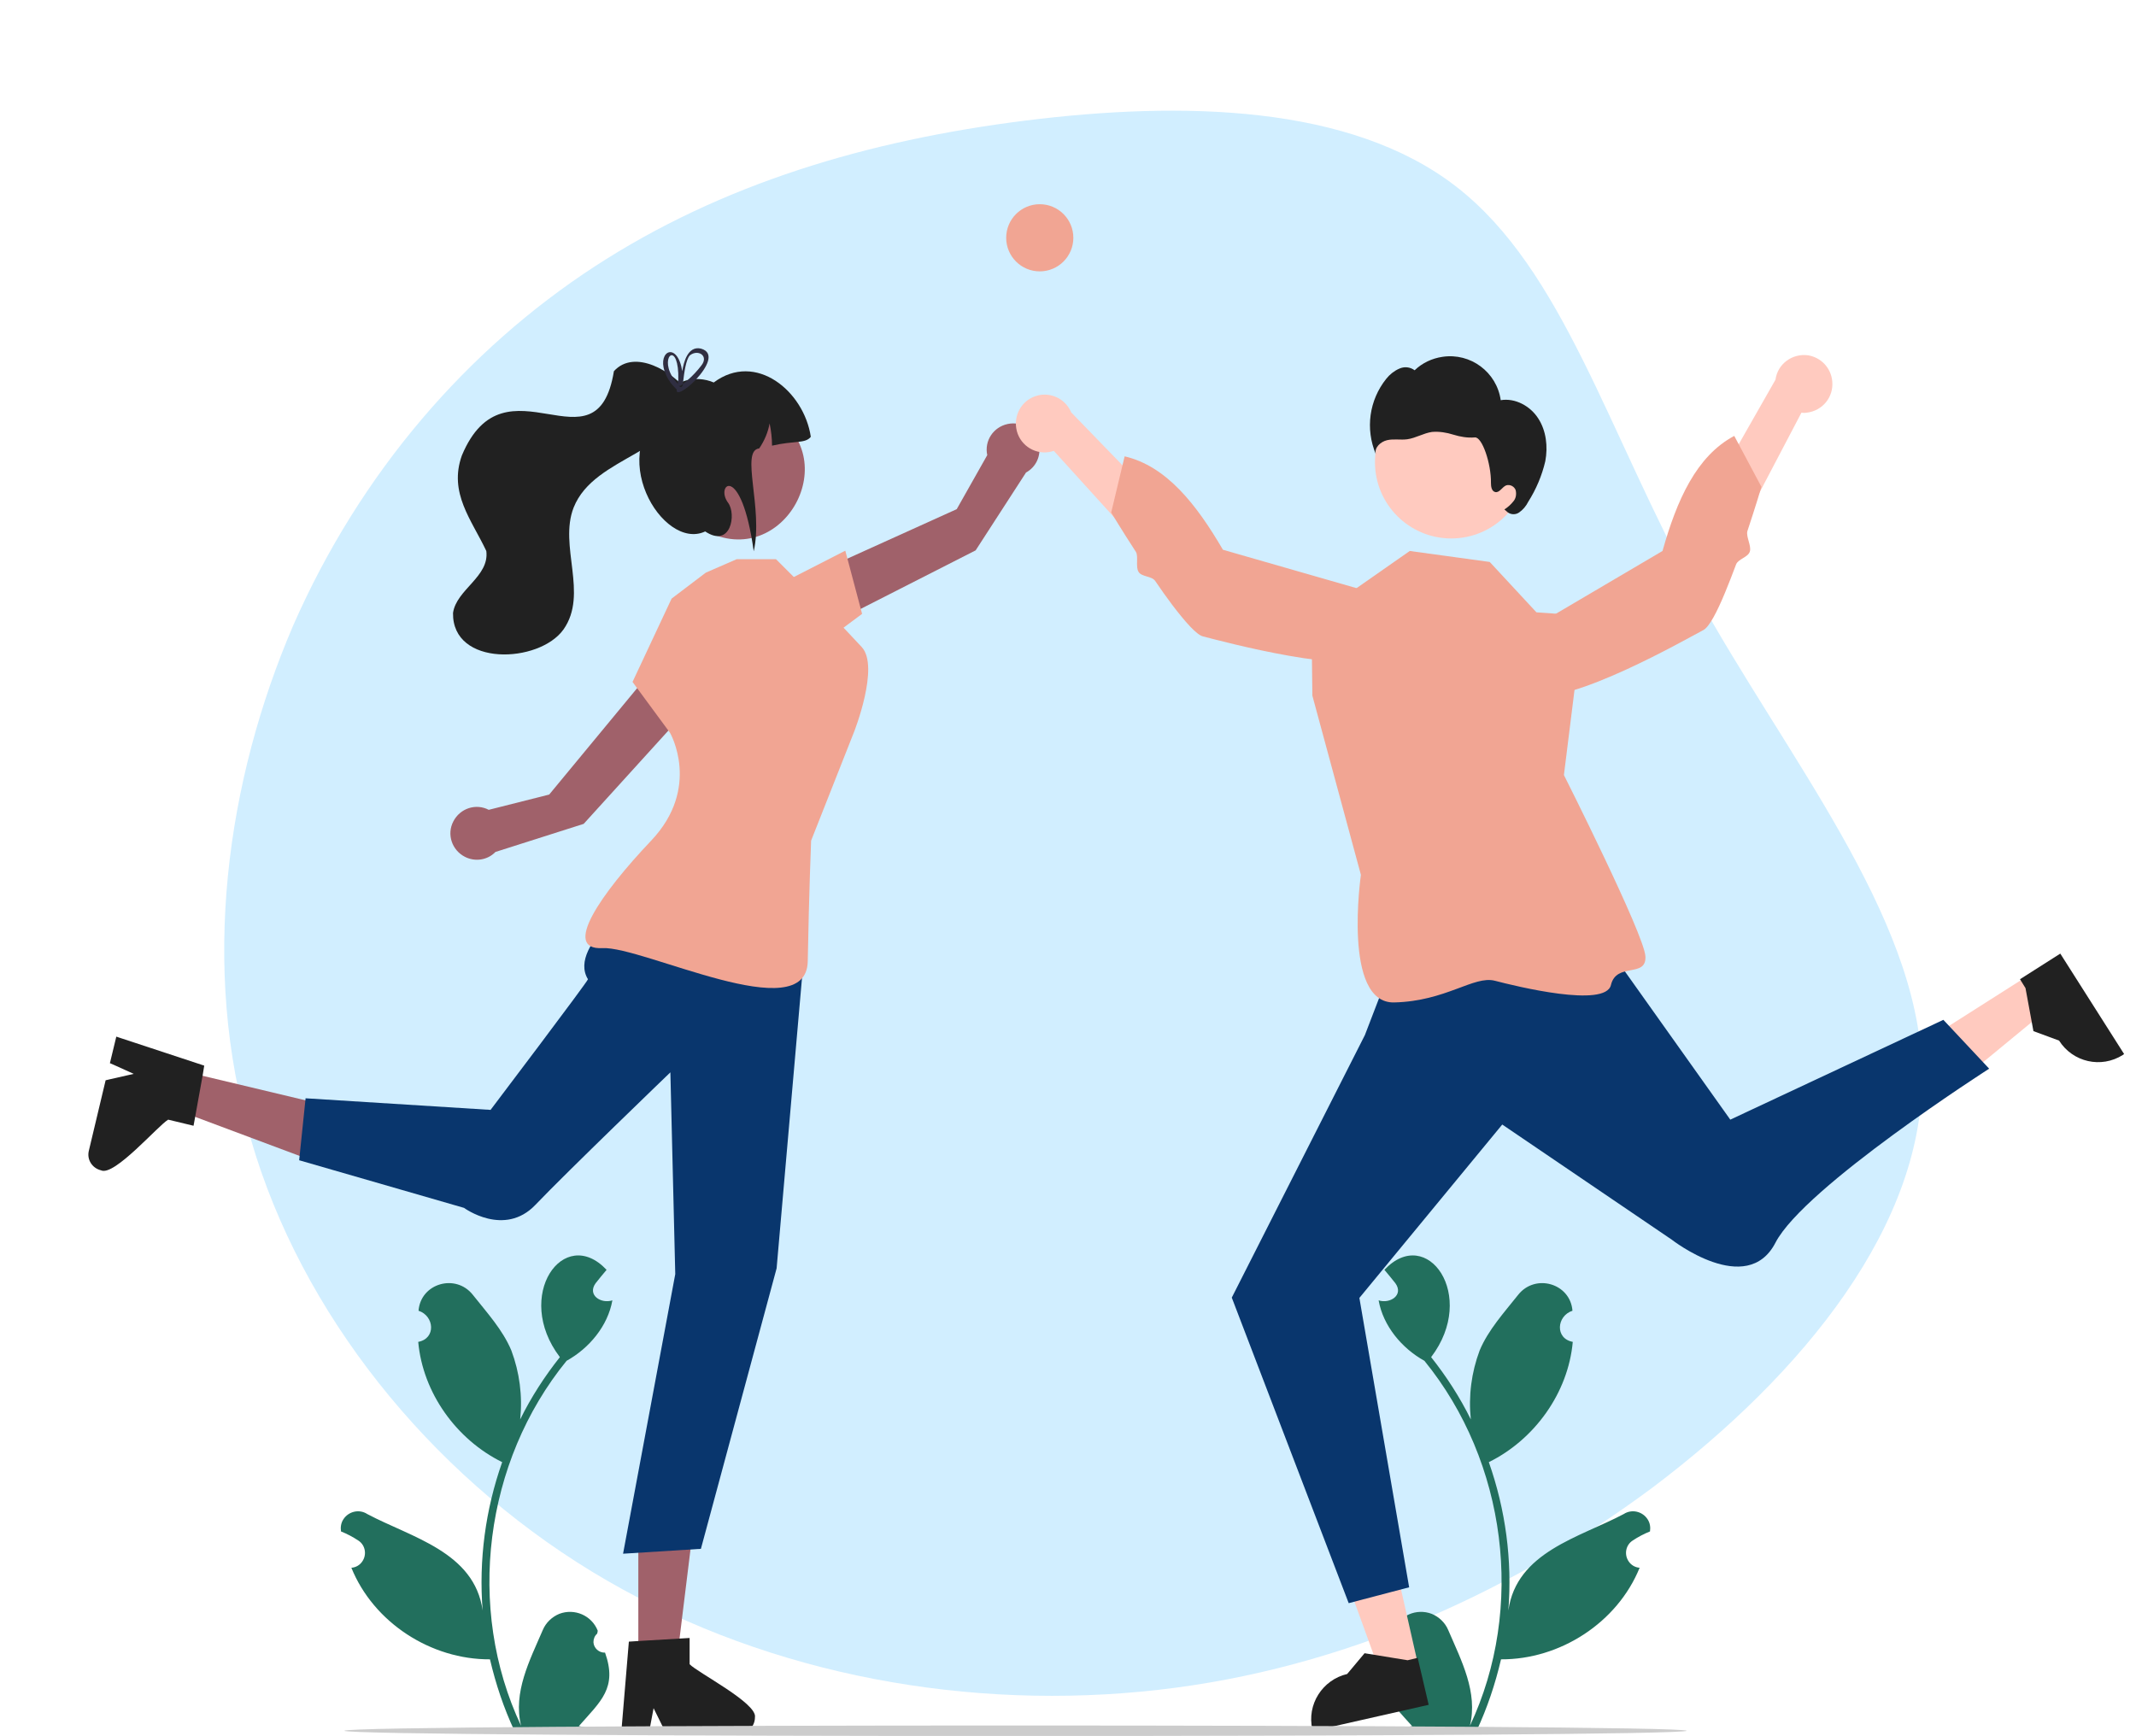 <?xml version="1.0" encoding="utf-8"?>
<!-- Generator: Adobe Illustrator 26.0.3, SVG Export Plug-In . SVG Version: 6.00 Build 0)  -->
<svg version="1.1" id="Layer_1" xmlns="http://www.w3.org/2000/svg" xmlns:xlink="http://www.w3.org/1999/xlink" x="0px" y="0px"
	 viewBox="0 0 699.7 568.7" style="enable-background:new 0 0 699.7 568.7;" xml:space="preserve">
<style type="text/css">
	.st0{fill:#D1EEFF;}
	.st1{fill:#226F5D;}
	.st2{fill:#FFCABF;}
	.st3{fill:#212121;}
	.st4{fill:#A0616A;}
	.st5{fill:#F1A593;}
	.st6{display:none;fill:#F2F2F2;}
	.st7{fill:#09366D;}
	.st8{fill:#2F2E41;}
	.st9{fill:#CCCCCC;}
</style>
<g>
	<path class="st0" d="M555.6,194.4c29,52.8,72.6,105.1,74,155.8s-39.1,100-88.1,137c-49.3,36.7-106.8,61.3-167.9,67
		c-61.6,5.8-126.5-6.9-179.8-39.4c-53.6-32.7-95.2-84.8-111.6-141.5C65.4,316.7,74.3,255.6,96,205c22.1-50.4,57.2-90.6,98.8-117.7
		S284.1,46,335.9,39.5c51.3-6.4,106.5-5.3,141.2,21.7C512.1,88.4,526.6,141.5,555.6,194.4z"/>
</g>
<path class="st1" d="M198.2,541.4c-2,0.1-3.7-1.5-3.8-3.4c0-1.1,0.4-2.1,1.2-2.8c0.1-0.4,0.2-0.6,0.2-1c-2-5-7.6-7.4-12.6-5.5
	c-2.4,1-4.4,2.9-5.4,5.3c-4.3,10-9.8,20.4-7.1,31.4c-18.2-38.6-12-86.6,14.9-119.6c7.4-4.1,13.5-11.4,15-19.8
	c-3.7,1.2-8.3-1.7-5.5-5.6c1.2-1.5,2.4-3,3.6-4.4c-14-14.9-30.6,8.5-15.3,28.6c-5,6.3-9.4,13.1-13,20.4c0.8-7.7-0.2-15.4-2.9-22.6
	c-2.8-6.7-8-12.4-12.6-18.2c-5.6-7.1-17.1-3.8-17.8,5.2c5.2,1.7,5.8,9.1-0.1,10.2c1.5,16.7,12.5,32,27.5,39.4
	c-5.5,15.6-7.7,32.1-6.4,48.6c-2.7-19.2-23.3-23.9-37.8-31.6c-2.6-1.7-6.1-0.9-7.8,1.7c-0.8,1.2-1,2.6-0.8,4c2,0.8,3.9,1.8,5.7,3
	c2.3,1.5,2.8,4.6,1.3,6.8c-0.8,1.2-2.1,2-3.6,2.1c7.3,18,26.1,30.1,45.4,30c1.9,8.1,4.5,15.9,8,23.4h28.7c0.1-0.3,0.2-0.6,0.3-1
	c-2.7,0.2-5.3,0-7.9-0.5C196.8,557.3,202.3,553,198.2,541.4L198.2,541.4z"/>
<path class="st1" d="M454,541.4c2,0.1,3.7-1.5,3.8-3.4c0-1.1-0.4-2.1-1.2-2.8c-0.1-0.4-0.2-0.6-0.2-1c2-5,7.6-7.4,12.6-5.5
	c2.4,1,4.4,2.9,5.4,5.3c4.3,10,9.8,20.4,7.1,31.4c18.2-38.6,12-86.6-14.9-119.6c-7.4-4.1-13.5-11.4-15-19.8c3.7,1.2,8.3-1.7,5.5-5.6
	c-1.2-1.5-2.4-3-3.6-4.4c14-14.9,30.6,8.5,15.3,28.6c5,6.3,9.4,13.1,13,20.4c-0.8-7.7,0.2-15.4,2.9-22.6c2.8-6.7,8-12.4,12.6-18.2
	c5.6-7.1,17.1-3.8,17.8,5.2c-5.2,1.7-5.8,9.1,0.1,10.2c-1.5,16.7-12.5,32-27.5,39.4c5.5,15.6,7.7,32.1,6.4,48.6
	c2.7-19.2,23.3-23.9,37.8-31.6c2.6-1.7,6.1-0.9,7.8,1.7c0.8,1.2,1,2.6,0.8,4c-2,0.8-3.9,1.8-5.7,3c-2.3,1.5-2.8,4.6-1.3,6.8
	c0.8,1.2,2.1,2,3.6,2.1c-7.3,18-26.1,30.1-45.4,30c-1.9,8.1-4.5,15.9-8,23.4H455c-0.1-0.3-0.2-0.6-0.3-1c2.7,0.2,5.3,0,7.9-0.5
	C455.3,557.3,449.9,553,454,541.4L454,541.4z"/>
<polygon class="st2" points="464.6,545.7 452.3,548.5 435.5,502.2 453.8,498 "/>
<path class="st3" d="M468,558.5l-38,8.6l-0.1-0.5c-1.9-8.2,3.3-16.3,11.4-18.2l0,0l5.7-6.8l14.1,2.3l3.3-0.8L468,558.5z"/>
<polygon class="st2" points="663.9,319.9 670.7,330.6 632.7,361.9 622.7,346.1 "/>
<path class="st3" d="M674.9,312.4l20.9,32.9l-0.4,0.3c-7.1,4.5-16.4,2.4-20.9-4.7l0,0l-8.4-3.1l-2.6-14.1l-1.8-2.9L674.9,312.4z"/>
<path class="st4" d="M270.1,205.5l-3.1-17.7l46.4-21l10-17.7c-1-4.7,2-9.2,6.7-10.2s9.2,2,10.2,6.7c0.8,3.7-0.9,7.4-4.2,9.2
	l-16.5,25.5L270.1,205.5z"/>
<polygon class="st5" points="256,191.1 276.9,180.4 282.4,201.1 267.9,211.9 "/>
<polygon class="st4" points="209.1,544.1 221.7,544.1 227.7,495.3 209.1,495.3 "/>
<path class="st3" d="M225.9,545.2v-8.6l-3.3,0.2l-13.5,0.8l-3.1,0.2l-2.4,28.7l-0.1,1.5h9l0.3-1.5l1.3-6.9l3.4,6.9l0.7,1.5H242
	c2.9,0,5.3-2.4,5.3-5.4C248.2,558,228.4,547.9,225.9,545.2z"/>
<polygon class="st4" points="59.1,350.7 56.2,363 102.2,380.2 106.5,362 "/>
<path class="st3" d="M55.1,366.8l8.3,2l0.6-3.3l2.4-13.3l0.5-3.1l-27.3-9l-1.5-0.5l-2.1,8.7l1.4,0.6l6.4,2.9l-7.5,1.7l-1.7,0.4
	L29.1,377c-0.7,2.9,1.1,5.7,4,6.4C37.4,385.5,51.9,368.6,55.1,366.8z"/>
<path class="st4" d="M228.6,228.7l-16.3-7.6l-32.4,39.2l-19.8,5c-4.2-2.2-9.4-0.5-11.6,3.8c-2.2,4.2-0.5,9.4,3.8,11.6
	c3.3,1.7,7.4,1.1,10-1.6l28.9-9.2L228.6,228.7z"/>
<path class="st6" d="M320.7,359.2c-40.4,0-86.9-44.8-127.9-23.5c-124.4,64.5-107.3-43.4-143-83.6l1.2-2.4
	c39.4,35.4,88.7,64.1,142.4,83.2c48.5,17.2,97.5,25.2,141.4,23.1l0.1,2.8C330.1,359.1,325.4,359.2,320.7,359.2z"/>
<circle class="st5" cx="340.6" cy="77.9" r="11"/>
<path class="st7" d="M212.2,291.9c0,0-26.7,17.4-19.6,28.9c0.2,0.4-31.9,42.8-31.9,42.8l-60.6-3.8L98,380.1l54,15.6
	c0,0,13.2,9.7,23.4-1s44.2-43.4,44.2-43.4l1.6,66.1L204.1,509l25.5-1.6l24.8-91.9l9.1-104.1L212.2,291.9z"/>
<path class="st5" d="M231.2,187.6l-11.2,8.5l-12.8,27.3l12.3,16.7c0,0,10.3,17.9-6.2,35.3s-29.3,35.9-16,35.2s66.9,26.6,67.3,4.3
	s1.1-39.5,1.1-39.5l14.1-35.7c0,0,8.4-21.3,2.5-27.7s-13.8-14.5-13.8-14.5l-14.3-14.3h-12.9L231.2,187.6z"/>
<path class="st4" d="M252.2,135.2c25.2,14.3,4.5,52.1-21.1,38.7C205.9,159.5,226.5,121.7,252.2,135.2z"/>
<path class="st3" d="M265.6,143.1c-1.8,2.3-5.4,1.2-12.7,2.9c0-2.4-0.3-4.9-0.8-7.3c-0.5,2.9-1.7,5.7-3.4,8.2
	c-6.3,0.7,1.4,19.7-1.8,33.7c-4.1-29.5-12.8-21.8-8.4-15.9c2.8,3.7,0.9,15-7.5,9.4c-13.9,6.6-33.7-26.2-11.8-41.7
	c-0.4-8.3,8.9-9.6,14.6-7.1C247.6,115,263.4,128.2,265.6,143.1z"/>
<path class="st3" d="M201.1,121.6c-5.6,34.5-35.6-6.3-49.8,27.6c-4.4,12.3,3.2,21.1,8,31.3c1.1,8.4-9.8,12.6-10.9,20.3
	c-0.3,17.7,28.2,16.6,36.2,5.4c8.2-11.7-1.6-27.3,3.3-39.9c6.9-17.4,35.1-17.5,37.5-37.8C220.6,121.8,207.9,114.1,201.1,121.6z"/>
<path class="st8" d="M223.8,125c-0.2,0.1-0.4,0.2-0.5,0.2l0,0c-0.2,0.1-0.3,0.2-0.5,0.2l0,0c-0.2-0.2-0.4-0.4-0.6-0.6
	c-0.1,0.3,0,0.6,0,0.9v0.1c0.2,0.2,0.4,0.4,0.6,0.6c0.2-0.1,0.4-0.3,0.6-0.4c0.1-0.1,0.2-0.2,0.4-0.3
	C223.7,125.6,223.7,125.3,223.8,125L223.8,125z M229.6,114.2c-4.3-1-5.7,4.6-6.1,7.4c-1.6-9.8-8.1-6.7-5.8,0c0.7,2,1.8,3.8,3.3,5.3
	c0.2,0.2,0.4,0.5,0.7,0.7c-0.3,1.4,1.1,1,2.8-0.2c1.3-0.9,2.5-2,3.6-3.2C231.6,120.4,234.3,115.5,229.6,114.2L229.6,114.2z
	 M229.7,119.8c-1.3,1.7-2.8,3.3-4.4,4.7c-0.5,0.5-1,0.9-1.6,1.3c0,0.1,0,0.2,0,0.2c0,0.1-0.1,0.2-0.1,0.3c-0.5,1-1.1,0.4-1.4-0.4
	c0,0,0-0.1-0.1-0.1c-0.8-0.8-1.4-1.7-2-2.6c-4-6.9,2.4-11.6,2.1,1.3c-0.1,0.1-0.1,0.2-0.1,0.4c-0.1,0.3,0,0.6,0,0.9v0.1
	c0.2,0.2,0.4,0.4,0.6,0.6c0.2-0.1,0.4-0.3,0.6-0.4c0.1-0.1,0.2-0.2,0.4-0.3c0-0.3,0-0.5,0.1-0.9l0,0c0.3-2.6,0.9-7.2,2.2-8.5
	C228.7,114.3,232.3,116.6,229.7,119.8L229.7,119.8z M223.8,125c-0.2,0.1-0.4,0.2-0.5,0.2l0,0c-0.2,0.1-0.3,0.2-0.5,0.2l0,0
	c-0.2-0.2-0.4-0.4-0.6-0.6c-0.1,0.3,0,0.6,0,0.9v0.1c0.2,0.2,0.4,0.4,0.6,0.6c0.2-0.1,0.4-0.3,0.6-0.4c0.1-0.1,0.2-0.2,0.4-0.3
	C223.7,125.6,223.7,125.3,223.8,125L223.8,125z"/>
<path class="st7" d="M456.4,314.9l-9.3,24.2l-43.6,86l38.3,100.1l19.8-5.2l-16.3-94.8l46.8-56.8l55.5,37.7c0,0,24.6,19.2,34,1
	s70-57,70-57l-15-16l-69.8,32.7L518.6,299L456.4,314.9z"/>
<path class="st5" d="M503.3,200.6L488,184.1l-26.2-3.6L429.6,203l0.3,24.9l15.9,58.7c0,0-6.1,42.2,10.9,41.8s26.1-8.9,33-7.1
	s36.2,9,38,1.4s11.7-2.2,11.3-9.4s-26.7-59.4-26.7-59.4l6.5-52.2L503.3,200.6z"/>
<path class="st2" d="M600.2,124.9c0.5,5.2-3.2,9.7-8.4,10.3c-0.5,0.1-1.1,0.1-1.7,0L555,202.1l-9.4-14.5l36-63.2
	c0.7-5.2,5.5-8.7,10.7-8C596.5,117.1,599.8,120.5,600.2,124.9z"/>
<path class="st5" d="M489.4,213c0,0-1.4,11.9,12,14.9s50.5-18.3,56.6-21.5c1.9-1,4.5-6,7.1-12.3c1.2-2.9,2.4-6,3.6-9.2
	c0.7-1.8,3.9-2.3,4.5-4.2c0.6-1.8-1.3-4.9-0.8-6.7c2.7-8.1,4.6-14.5,4.6-14.5l-8.9-16.7c-12.4,6.6-18.8,21-23.5,37.7L489.4,213z"/>
<path class="st2" d="M332.9,140.3c0.8,5.1,5.6,8.6,10.7,7.8c0.5-0.1,1.1-0.2,1.6-0.4l50.8,56l5.5-16.4l-50.6-52.2
	c-2-4.8-7.5-7.1-12.3-5.1C334.5,131.7,332.2,136,332.9,140.3z"/>
<path class="st5" d="M462.2,197.8c0,0,4.3,11.2-7.9,17.4s-53.5-5-60.2-6.7c-2.1-0.5-5.8-4.7-10-10.2c-1.9-2.5-3.8-5.2-5.7-8
	c-1.1-1.6-4.4-1.3-5.4-2.9c-1.1-1.6,0-5.1-0.9-6.6c-4.7-7.2-8.1-12.9-8.1-12.9l4.4-18.4c13.7,3.2,23.5,15.7,32.2,30.6L462.2,197.8z"
	/>
<circle class="st2" cx="475.4" cy="151.4" r="25"/>
<path class="st3" d="M503.9,137.1c-2.6-4.1-7.6-6.8-12.3-6c-1.3-9.2-9.9-15.6-19.1-14.2c-3.4,0.5-6.6,2-9.1,4.4
	c-1.5-1.1-3.4-1.3-5.1-0.5c-1.6,0.7-3.1,1.9-4.2,3.3c-5.6,7-6.9,16.4-3.4,24.7c-0.6-2.1,1.5-4.1,3.7-4.6s4.4,0,6.6-0.3
	c2.8-0.4,5.3-2,8.1-2.4c2.4-0.2,4.8,0.2,7,0.9c2.3,0.7,4.6,1.1,7,0.9c2.4-0.3,5.4,8.6,5.3,14.9c0,1.2,0.2,2.7,1.4,3
	c1.4,0.3,2.3-1.7,3.6-2.2c1.3-0.4,2.7,0.4,3.1,1.6c0.3,1.3,0.1,2.7-0.8,3.7c-0.8,1-1.8,1.9-2.9,2.6l0.6,0.5c1.1,1.2,2.9,1.4,4.2,0.5
	c1.3-0.9,2.3-2.1,3-3.5c2.6-4.1,4.5-8.6,5.6-13.3C507.1,146.3,506.5,141.1,503.9,137.1z"/>
<path class="st6" d="M688.7,235.6c-32.2,24.4-96.3,16.7-116.2,58.5c-60.2,126.5-111.8,30.1-164.5,19.7l-0.5-2.6
	c52.8,4.4,109.4-2.4,163.8-19.6c49.1-15.6,92.9-38.7,126.7-67l1.8,2.2C696.1,229.8,692.5,232.7,688.7,235.6z"/>
<path class="st9" d="M552.5,567c-0.8,2.3-438.8,2.3-439.7,0C113.6,564.7,551.6,564.7,552.5,567z"/>
</svg>
